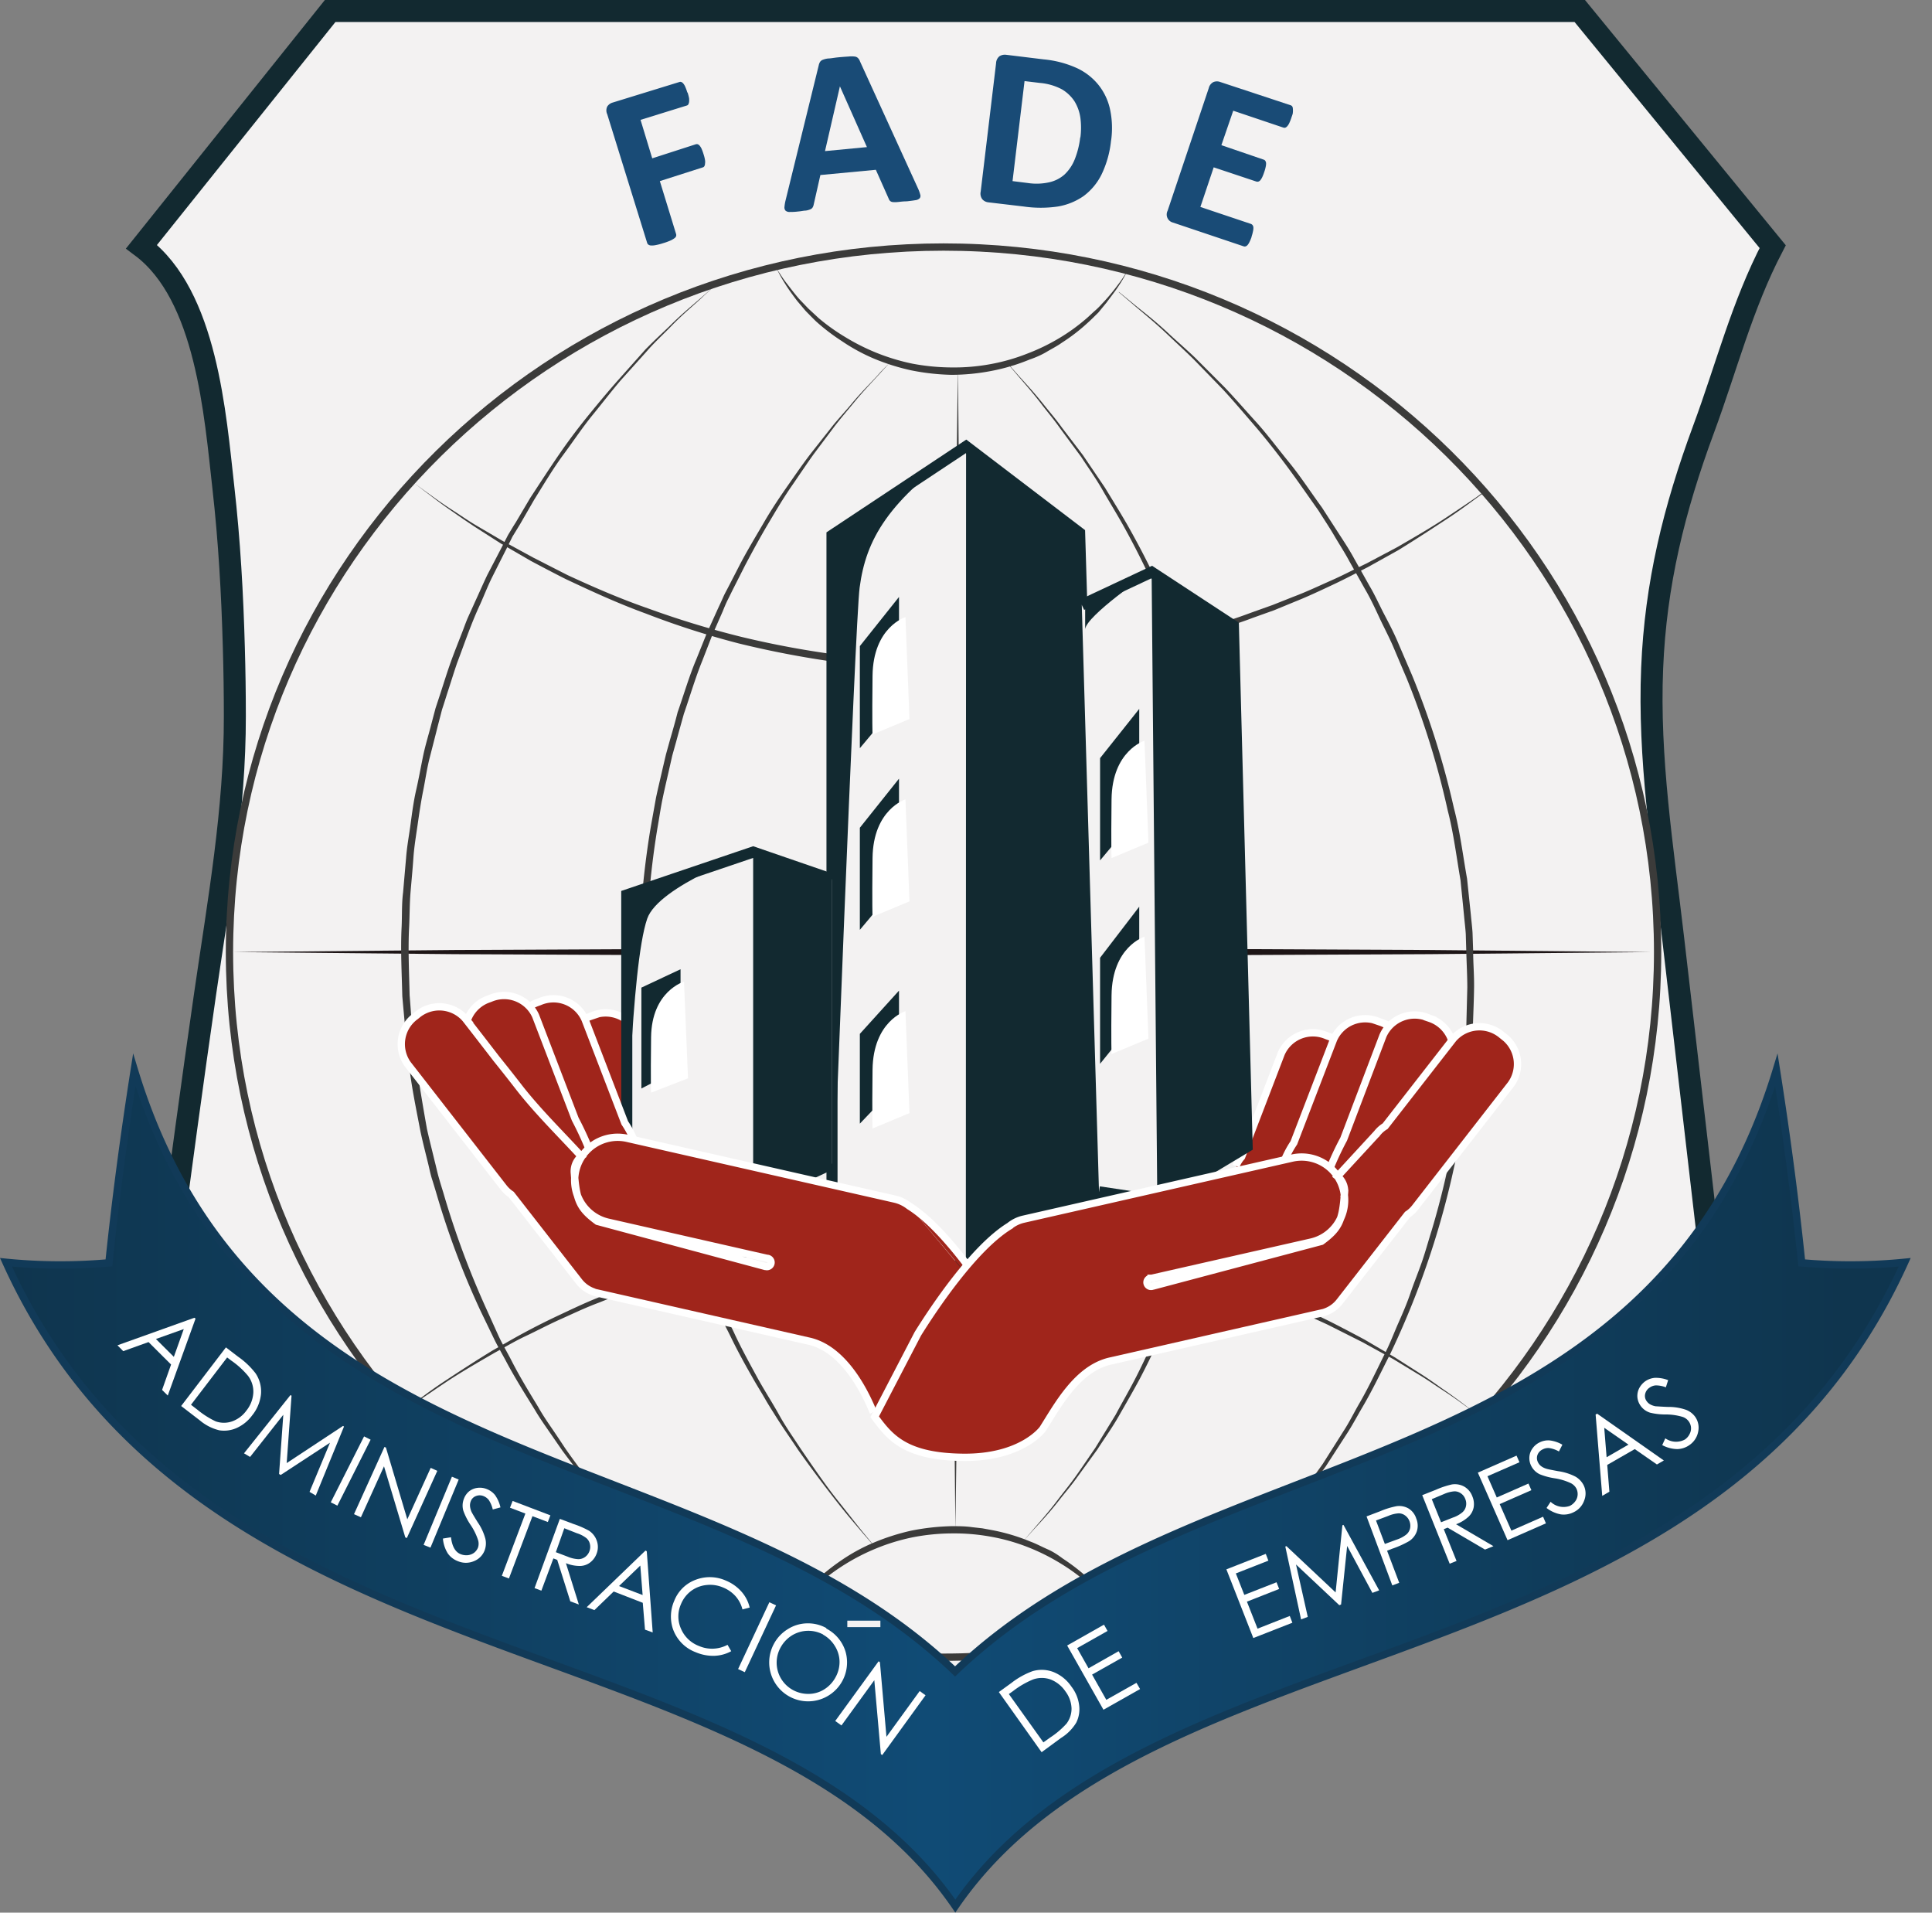 <svg id="Capa_1" data-name="Capa 1" xmlns="http://www.w3.org/2000/svg" xmlns:xlink="http://www.w3.org/1999/xlink" viewBox="0 0 251.16 248.6"><rect x="0" y="0" width="251.16" height="248.6" fill="#808080" stroke="none"/><defs><style>.cls-1,.cls-10,.cls-13,.cls-14,.cls-16,.cls-3,.cls-7{fill:none;}.cls-2{fill:#f3f2f2;}.cls-14,.cls-3{stroke:#122930;}.cls-10,.cls-13,.cls-14,.cls-16,.cls-3{stroke-miterlimit:10;}.cls-3{stroke-width:2.86px;}.cls-4{fill:#194b76;}.cls-5{fill:#3b3b3a;}.cls-6{fill:#1d1516;}.cls-7{stroke:#3b3b3a;}.cls-13,.cls-7{stroke-width:0.95px;}.cls-8{clip-path:url(#clip-path);}.cls-9{fill:url(#linear-gradient);}.cls-10{stroke:#113a58;stroke-width:0.96px;}.cls-11{fill:#fff;}.cls-12{fill:#a0251b;}.cls-13{stroke:#fff;}.cls-14{stroke-width:1.44px;}.cls-15{fill:#122930;}.cls-16{stroke:#f3f2f2;stroke-width:0.84px;}</style><clipPath id="clip-path" transform="translate(-1.22 -1.25)"><path class="cls-1" d="M125.49,218.5c-32.36-30.92-90.22-23.63-106.8-78.19-1.38,8.78-2.46,17.12-3.3,25.08A71.86,71.86,0,0,1,2,165.32c25.33,55.9,97.71,46.13,123.52,83.68,25.81-37.55,98.19-27.78,123.52-83.68a72,72,0,0,1-13.4.07c-.83-8-1.92-16.3-3.3-25.08-16.58,54.56-74.49,47.27-106.85,78.19"/></clipPath><linearGradient id="linear-gradient" x1="-170.98" y1="545.75" x2="-170" y2="545.75" gradientTransform="matrix(255.12, 0, 0, -255.12, 43621.18, 139426.55)" gradientUnits="userSpaceOnUse"><stop offset="0" stop-color="#0f354e"/><stop offset="0.48" stop-color="#104b75"/><stop offset="0.96" stop-color="#0f354e"/><stop offset="1" stop-color="#0f354e"/></linearGradient></defs><title>LOGO FADE COLOR</title><path class="cls-2" d="M22.38,170.83s6.27-48.67,9.13-63c0,0,3-63.37-11.89-74.48L44.14,2.68H206.59l25.08,30.63s-21.34,43.77-15.79,65.54l8.72,74.7-100.27,69.5Z" transform="translate(-1.22 -1.25)"/><path class="cls-3" d="M22.38,170.83c-.37-.27.66-5.08.73-5.54,1.53-11.64,3.1-23.28,4.78-34.9,1.77-12.18,3.88-23.89,3.86-36.06q0-4.45-.13-8.91c-.19-6.93-.58-13.88-1.36-20.78-1.07-9.49-2.18-25-10.64-31.33L44.14,2.68H206.59l25.08,30.63c-4,7.66-6,15.68-9,23.77-3.83,10.36-6.22,20.07-6.67,31-.49,11.68,1.35,23.31,2.7,34.88L223,160q.79,6.78,1.58,13.56l-100.27,69.5Z" transform="translate(-1.22 -1.25)"/><path class="cls-4" d="M90.61,13.28a6.67,6.67,0,0,1,.19.73,2.32,2.32,0,0,1,0,.5,1,1,0,0,1-.1.31.32.32,0,0,1-.21.15l-6,1.86,1.52,5L91.68,20a.53.53,0,0,1,.25,0,.69.69,0,0,1,.25.19,1.79,1.79,0,0,1,.26.43,6.61,6.61,0,0,1,.25.7,4.7,4.7,0,0,1,.18.72,1.48,1.48,0,0,1,0,.5.64.64,0,0,1-.09.32.32.32,0,0,1-.21.15L87,24.79l2.11,6.87a.51.51,0,0,1,0,.3.63.63,0,0,1-.25.28,2.6,2.6,0,0,1-.54.3,8,8,0,0,1-.9.32,7,7,0,0,1-.92.24,2.44,2.44,0,0,1-.61.06.67.67,0,0,1-.36-.1.43.43,0,0,1-.18-.24L80.16,16.1a1.17,1.17,0,0,1,0-1,1.24,1.24,0,0,1,.71-.52l8.67-2.67a.36.36,0,0,1,.25,0,.65.65,0,0,1,.26.2,1.59,1.59,0,0,1,.26.44,5.71,5.71,0,0,1,.26.72" transform="translate(-1.22 -1.25)"/><path class="cls-4" d="M120.55,25.72a4.8,4.8,0,0,1,.3.82.51.51,0,0,1-.07.48.94.94,0,0,1-.56.25q-.42.07-1.14.15c-.5,0-.9.07-1.18.09a3.11,3.11,0,0,1-.66,0,.64.64,0,0,1-.33-.16,1,1,0,0,1-.17-.3l-1.66-3.73-7.21.68L107,27.84a1.17,1.17,0,0,1-.13.36.61.61,0,0,1-.29.25,2.33,2.33,0,0,1-.6.17c-.26,0-.6.09-1,.12a7.84,7.84,0,0,1-1.08.06.8.8,0,0,1-.55-.16.61.61,0,0,1-.15-.48,5.44,5.44,0,0,1,.14-.85l4.32-17.59a1.33,1.33,0,0,1,.17-.43.74.74,0,0,1,.36-.27,2.73,2.73,0,0,1,.71-.17c.3,0,.71-.09,1.21-.14s1.05-.09,1.4-.11a3.38,3.38,0,0,1,.82,0,.7.7,0,0,1,.43.2,1.17,1.17,0,0,1,.26.43ZM110.41,12.47h0l-1.94,8.42,5.45-.52Z" transform="translate(-1.22 -1.25)"/><path class="cls-4" d="M145.66,19.48a13.2,13.2,0,0,1-1.23,4.43,7.8,7.8,0,0,1-2.34,2.82,8.22,8.22,0,0,1-3.34,1.36,15.36,15.36,0,0,1-4.46,0l-4.57-.54a1.22,1.22,0,0,1-.79-.39,1.2,1.2,0,0,1-.22-1l2-16.69a1.22,1.22,0,0,1,.44-.91,1.31,1.31,0,0,1,.86-.19l4.91.6a13.45,13.45,0,0,1,4.27,1.12A7.83,7.83,0,0,1,144,12.26a7.68,7.68,0,0,1,1.51,3.13,11.65,11.65,0,0,1,.16,4.09m-4-.35a10,10,0,0,0,0-2.57,5.64,5.64,0,0,0-.77-2.15,5,5,0,0,0-1.65-1.56,7.49,7.49,0,0,0-2.84-.82l-2-.24-1.56,13,2,.25a7.61,7.61,0,0,0,2.74-.09,4.48,4.48,0,0,0,2-1,5.52,5.52,0,0,0,1.35-2,11.17,11.17,0,0,0,.71-2.86" transform="translate(-1.22 -1.25)"/><path class="cls-4" d="M163.94,32a5.14,5.14,0,0,1-.27.67,1.83,1.83,0,0,1-.25.41.62.62,0,0,1-.26.19.39.39,0,0,1-.26,0l-9.19-3.09a1.08,1.08,0,0,1-.7-1.54l5.35-15.94a1.18,1.18,0,0,1,.62-.79,1.21,1.21,0,0,1,.88,0L169,14.93a.41.41,0,0,1,.21.15.6.6,0,0,1,.08.3,2.24,2.24,0,0,1,0,.49c0,.19-.11.43-.2.71a6.07,6.07,0,0,1-.26.66,1.62,1.62,0,0,1-.26.41.66.66,0,0,1-.25.19.43.43,0,0,1-.25,0l-6.53-2.2L160,20.12,165.5,22a.37.37,0,0,1,.21.16.59.59,0,0,1,.1.3,1.74,1.74,0,0,1-.05.47,4.24,4.24,0,0,1-.19.68,5.59,5.59,0,0,1-.26.67,2,2,0,0,1-.25.4.53.53,0,0,1-.25.17.46.46,0,0,1-.26,0L159,23l-1.73,5.15,6.59,2.21a.53.53,0,0,1,.2.16.57.57,0,0,1,.1.31,1.77,1.77,0,0,1-.05.48,5.06,5.06,0,0,1-.19.7" transform="translate(-1.22 -1.25)"/><path class="cls-5" d="M194.5,65l-1.35,1c-.89.64-2.17,1.62-3.88,2.74s-3.79,2.49-6.24,4l-4,2.23c-1.43.73-2.91,1.52-4.51,2.27s-3.24,1.53-5,2.23l-2.67,1.1-2.8,1c-1.88.73-3.88,1.29-5.89,2s-4.11,1.19-6.26,1.65a114.84,114.84,0,0,1-13.36,2.33,118,118,0,0,1-14,.77,127,127,0,0,1-14-.93,125.29,125.29,0,0,1-13.33-2.52A108.76,108.76,0,0,1,85.18,81c-3.79-1.38-7.26-3-10.43-4.49-1.57-.79-3.06-1.58-4.48-2.33L66.34,71.9,63,69.76c-1-.66-2-1.34-2.8-1.91-1.7-1.15-2.95-2.15-3.84-2.81L55,64l1.37,1c.9.63,2.17,1.61,3.9,2.7.86.56,1.79,1.21,2.85,1.84l3.41,2,4,2.18L75,76c3.18,1.47,6.65,3,10.44,4.32A119.68,119.68,0,0,0,97.48,84a121.66,121.66,0,0,0,13.24,2.44,127.21,127.21,0,0,0,13.88.87,118.42,118.42,0,0,0,13.87-.7,113.32,113.32,0,0,0,13.27-2.26c2.14-.44,4.19-1.08,6.23-1.59s4-1.17,5.88-1.87l2.8-1,2.67-1.06c1.77-.66,3.41-1.45,5-2.15s3.08-1.5,4.52-2.18l4-2.12c2.46-1.42,4.61-2.68,6.31-3.81s3-2,3.94-2.65l1.38-1" transform="translate(-1.22 -1.25)"/><path class="cls-6" d="M31.51,125l28.8-.27,29.53-.14,33.85-.07,33.85.07,29.53.14,28.81.27-28.81.27-29.53.14-33.85.07-33.85-.07-29.53-.14L31.51,125" transform="translate(-1.22 -1.25)"/><path class="cls-7" d="M216.71,125c0,50.61-41.56,91.65-92.83,91.65s-92.83-41-92.83-91.65,41.56-91.64,92.83-91.64S216.71,74.34,216.71,125Z" transform="translate(-1.22 -1.25)"/><path class="cls-5" d="M53.8,184.52l1.36-1c.89-.64,2.17-1.64,3.89-2.77s3.81-2.51,6.26-4c1.25-.7,2.57-1.48,4-2.25s2.93-1.53,4.53-2.28,3.26-1.55,5-2.25l2.69-1.11,2.81-1c1.89-.74,3.9-1.3,5.92-2s4.13-1.2,6.3-1.66A111.57,111.57,0,0,1,110,161.84a119,119,0,0,1,14.06-.77,125.86,125.86,0,0,1,14,1,126.6,126.6,0,0,1,13.4,2.55,109,109,0,0,1,12.15,3.83c3.81,1.4,7.29,3,10.47,4.55,1.58.8,3.08,1.59,4.5,2.35l3.94,2.31,3.39,2.16c1.05.67,2,1.35,2.81,1.93,1.71,1.16,3,2.18,3.85,2.83l1.34,1s-.47-.35-1.37-1-2.18-1.62-3.91-2.73c-.86-.56-1.79-1.22-2.85-1.86l-3.43-2.08-4-2.2-4.51-2.27c-3.19-1.48-6.67-3-10.48-4.37a119.82,119.82,0,0,0-12.11-3.68A125.41,125.41,0,0,0,138,162.91a126,126,0,0,0-14-.88,115.28,115.28,0,0,0-13.94.7A112.1,112.1,0,0,0,96.76,165c-2.16.44-4.22,1.09-6.27,1.6s-4,1.18-5.91,1.89l-2.81,1-2.68,1.07c-1.78.66-3.43,1.46-5,2.16s-3.1,1.52-4.55,2.2-2.76,1.48-4,2.15c-2.48,1.43-4.63,2.69-6.34,3.83s-3,2.05-4,2.67l-1.38,1" transform="translate(-1.22 -1.25)"/><path class="cls-5" d="M89.88,207.27l-1.55-1.5c-1-1-2.53-2.35-4.29-4.29s-3.91-4.29-6.23-7.1c-1.1-1.45-2.32-3-3.52-4.63l-1.79-2.59c-.61-.88-1.24-1.79-1.8-2.75-1.19-1.92-2.44-3.9-3.57-6-.56-1.07-1.2-2.13-1.74-3.26l-1.66-3.43A106.37,106.37,0,0,1,58,156.53c-.2-.67-.4-1.35-.61-2s-.35-1.38-.52-2.07c-.34-1.39-.7-2.78-1-4.19-.54-2.85-1.15-5.72-1.48-8.66s-.61-5.9-.87-8.87c-.07-3-.24-6-.09-9,.07-1.5,0-3,.19-4.49l.39-4.48c.11-1.5.4-3,.59-4.44s.4-3,.72-4.39.59-2.89.88-4.32.73-2.83,1.09-4.23c.18-.7.37-1.4.55-2.09l.66-2c.44-1.36.86-2.72,1.32-4s1-2.62,1.5-3.91c.25-.64.47-1.29.75-1.92s.57-1.24.84-1.86c.57-1.23,1.1-2.46,1.67-3.65l1.81-3.47.88-1.71c.33-.54.65-1.09,1-1.63l1.88-3.18c1.31-2,2.61-4,3.88-5.84s2.59-3.56,3.89-5.15,2.54-3.07,3.75-4.43L85.1,46.7c1.1-1.13,2.17-2.11,3.1-3,1.85-1.85,3.48-3.12,4.51-4.06l1.63-1.41-1.6,1.44c-1,1-2.62,2.26-4.43,4.15-.91.93-2,1.93-3,3.08l-3.4,3.79c-1.18,1.38-2.36,2.92-3.65,4.5s-2.48,3.37-3.81,5.17-2.52,3.81-3.79,5.85l-1.84,3.19L67.84,71,67,72.7c-.58,1.14-1.16,2.3-1.75,3.47s-1.07,2.42-1.62,3.65c-1.14,2.43-2,5-3,7.64-.45,1.32-.86,2.67-1.3,4-.21.67-.42,1.35-.64,2l-.54,2.08c-.35,1.4-.71,2.8-1.07,4.2s-.56,2.86-.85,4.3-.5,2.89-.71,4.35-.46,2.92-.56,4.4-.25,3-.37,4.43-.11,3-.18,4.47c-.16,3,0,5.94.06,8.92.25,3,.38,5.91.83,8.81s.92,5.76,1.43,8.59c.31,1.4.67,2.78,1,4.17.18.68.32,1.37.51,2.05s.4,1.35.6,2a113,113,0,0,0,5.58,15.09L66,174.82c.52,1.13,1.15,2.18,1.7,3.25,1.1,2.16,2.32,4.14,3.48,6.05.56,1,1.16,1.88,1.77,2.77s1.18,1.75,1.74,2.6c1.16,1.68,2.35,3.21,3.42,4.68,2.26,2.85,4.28,5.3,6.08,7.2s3.22,3.38,4.2,4.37l1.52,1.53" transform="translate(-1.22 -1.25)"/><path class="cls-5" d="M114.67,202l-1.25-1.44c-.8-.95-2-2.31-3.44-4.15s-3.14-4.07-5-6.7c-.89-1.35-1.89-2.75-2.86-4.29-.48-.77-1-1.57-1.46-2.38s-1-1.65-1.49-2.52c-1-1.74-2-3.54-2.94-5.48-.48-1-1-1.92-1.46-2.94s-.92-2-1.39-3.08-.9-2.11-1.34-3.2-.91-2.18-1.3-3.31c-.8-2.27-1.62-4.58-2.28-7s-1.28-4.87-1.9-7.36-1-5.07-1.33-7.68-.57-5.23-.8-7.87c-.07-2.64-.23-5.34-.11-8a110.77,110.77,0,0,1,1.49-15.81l.69-3.85c.27-1.27.58-2.53.86-3.78.15-.63.29-1.25.44-1.87l.51-1.84c.35-1.21.7-2.42,1-3.62.83-2.36,1.51-4.72,2.45-6.93l1.33-3.31,1.43-3.16c.24-.52.47-1,.71-1.55s.51-1,.76-1.5l1.5-2.91c1-1.89,2.09-3.68,3.09-5.4s2.08-3.31,3.12-4.8,2-2.88,3-4.17l2.81-3.56c.89-1.08,1.76-2,2.51-2.92,1.5-1.78,2.82-3,3.66-4L117,48.27l-1.29,1.41c-.82.93-2.11,2.22-3.56,4-.74.9-1.58,1.87-2.45,3L107,60.28c-.94,1.31-1.89,2.74-2.92,4.23s-2,3.14-3,4.82-2,3.52-3,5.41L96.6,77.66c-.25.49-.49,1-.74,1.49s-.46,1-.68,1.55l-1.39,3.16-1.28,3.3c-.9,2.21-1.58,4.55-2.39,6.89-.33,1.19-.67,2.39-1,3.61l-.51,1.82-.42,1.86c-.28,1.24-.58,2.49-.84,3.75s-.44,2.55-.67,3.83a108.66,108.66,0,0,0-1.42,15.68c-.13,2.66,0,5.27.08,7.91.22,2.62.36,5.24.76,7.81s.84,5.1,1.29,7.61c.6,2.47,1.11,4.95,1.85,7.31A115.35,115.35,0,0,0,94,168.7l1.34,3.08c.45,1,1,2,1.42,2.94.91,1.93,1.91,3.74,2.86,5.49s2,3.34,2.87,4.92,1.89,3,2.76,4.34c1.81,2.66,3.43,5,4.86,6.79s2.56,3.26,3.35,4.22l1.21,1.47" transform="translate(-1.22 -1.25)"/><path class="cls-5" d="M146.67,39.19l1.74,1.42c1.12.94,2.86,2.22,4.85,4.1,1,.93,2.16,1.92,3.35,3.06l3.78,3.79c1.32,1.38,2.65,2.92,4.09,4.5s2.78,3.4,4.27,5.22,2.83,3.88,4.32,5.93l2.1,3.25c.71,1.1,1.45,2.2,2.09,3.39l2,3.56c.71,1.19,1.27,2.47,1.93,3.73s1.32,2.52,1.87,3.86l1.72,4a107.93,107.93,0,0,1,5.45,17.29c.79,3,1.16,6.1,1.71,9.18.16,1.55.33,3.12.49,4.68.07.78.17,1.56.22,2.34l.08,2.36c0,1.57.14,3.13.12,4.72s-.09,3.12-.14,4.68a23,23,0,0,1-.14,2.34l-.19,2.33-.2,2.33c-.08.77-.21,1.54-.31,2.3A110.8,110.8,0,0,1,182,177.13c-1.22,2.4-2.34,4.78-3.65,7-.64,1.09-1.23,2.2-1.88,3.23l-1.94,3-.95,1.47-1,1.39-1.93,2.67c-1.26,1.73-2.6,3.27-3.78,4.77-2.48,2.9-4.71,5.37-6.68,7.28s-3.53,3.38-4.61,4.38l-1.66,1.51,1.63-1.54c1.06-1,2.67-2.45,4.52-4.46s4.11-4.46,6.54-7.39c1.15-1.52,2.45-3.07,3.67-4.82.62-.87,1.24-1.77,1.89-2.69l1-1.39.93-1.47,1.9-3c.64-1,1.21-2.14,1.83-3.23,1.28-2.18,2.38-4.55,3.57-6.95.6-1.2,1.07-2.47,1.63-3.73s1.11-2.54,1.56-3.87,1-2.65,1.47-4,.85-2.76,1.29-4.15a108,108,0,0,0,3.7-17.61c.1-.76.22-1.52.3-2.29l.19-2.3.18-2.3c.07-.77.13-1.55.13-2.33l.12-4.68c0-1.53-.09-3.1-.13-4.65l-.07-2.34c-.05-.77-.15-1.55-.22-2.32-.15-1.55-.31-3.1-.46-4.64-.53-3.06-.9-6.13-1.67-9.1a106.73,106.73,0,0,0-5.34-17.18c-.58-1.35-1.14-2.68-1.7-4s-1.24-2.58-1.83-3.85-1.18-2.54-1.88-3.73l-2-3.56c-.63-1.19-1.36-2.29-2-3.39s-1.38-2.19-2.05-3.26c-1.46-2.06-2.84-4.07-4.24-5.94s-2.8-3.64-4.2-5.26-2.7-3.16-4-4.56L156.44,48c-1.17-1.16-2.3-2.18-3.28-3.12-2-1.91-3.68-3.22-4.78-4.19l-1.71-1.45" transform="translate(-1.22 -1.25)"/><path class="cls-5" d="M132.18,48.44l1.25,1.4c.81.92,2.06,2.22,3.48,4,.71.9,1.55,1.85,2.37,3L142,60.41l2.86,4.22c.93,1.53,1.93,3.13,2.91,4.83a113,113,0,0,1,5.64,11.39c.94,2.05,1.71,4.24,2.56,6.45.41,1.11.75,2.26,1.13,3.41s.75,2.31,1,3.5.64,2.39,1,3.6.54,2.45.82,3.69.5,2.49.71,3.76.47,2.52.62,3.81a122.75,122.75,0,0,1,1.1,15.64,155.92,155.92,0,0,1-.91,15.63c-.13,1.29-.35,2.55-.52,3.83s-.35,2.53-.6,3.77-.46,2.48-.68,3.71-.56,2.43-.83,3.63-.59,2.38-.91,3.54-.62,2.33-1,3.46c-.76,2.25-1.43,4.47-2.28,6.56a108.52,108.52,0,0,1-5.21,11.59c-.93,1.73-1.88,3.36-2.77,4.92s-1.89,2.93-2.75,4.28l-2.63,3.62c-.8,1.13-1.64,2.08-2.35,3-1.41,1.81-2.67,3.1-3.48,4l-1.26,1.4,1.23-1.43c.78-.93,2-2.25,3.38-4.09.69-.91,1.5-1.89,2.29-3s1.62-2.36,2.53-3.67l2.65-4.32c.84-1.58,1.79-3.2,2.68-4.94a103.11,103.11,0,0,0,5-11.59c.83-2.08,1.47-4.3,2.19-6.54.35-1.12.62-2.28,1-3.44s.64-2.32.89-3.52.54-2.39.81-3.61.44-2.45.67-3.69.42-2.48.58-3.75.37-2.52.49-3.8a153.53,153.53,0,0,0,.85-15.55,122.76,122.76,0,0,0-1-15.5c-.14-1.28-.4-2.53-.6-3.79s-.4-2.5-.69-3.73-.53-2.45-.8-3.66-.63-2.39-.95-3.57-.66-2.35-1-3.49-.69-2.28-1.09-3.39c-.82-2.21-1.55-4.39-2.46-6.44a110.36,110.36,0,0,0-5.47-11.4c-.95-1.71-1.94-3.3-2.83-4.85s-1.88-2.92-2.75-4.26L139.09,57c-.79-1.13-1.61-2.1-2.31-3-1.37-1.82-2.59-3.15-3.38-4.09l-1.22-1.43" transform="translate(-1.22 -1.25)"/><path class="cls-5" d="M125.75,48.91s.08,9.45.22,23.62c0,7.09.06,15.36.09,24.22s0,18.31,0,27.75-.09,18.9-.13,27.76-.13,17.13-.19,24.22c-.19,14.17-.32,23.62-.32,23.62s-.09-9.45-.22-23.63c0-7.08-.06-15.35-.09-24.21s0-18.31,0-27.76.09-18.9.12-27.76.14-17.12.2-24.21c.19-14.17.32-23.62.32-23.62" transform="translate(-1.22 -1.25)"/><path class="cls-5" d="M102,213.92l.29-.56a16.22,16.22,0,0,1,.87-1.55c.4-.67.94-1.44,1.58-2.31.35-.41.71-.86,1.1-1.32s.86-.9,1.33-1.37a27.17,27.17,0,0,1,3.35-2.7,23.55,23.55,0,0,1,4.21-2.32,28.74,28.74,0,0,1,4.91-1.58,30,30,0,0,1,5.29-.59c.93,0,1.76,0,2.67.13l1.33.15,1.3.24a25.28,25.28,0,0,1,4.94,1.48c.78.29,1.51.69,2.23,1s1.4.77,2,1.22a26.57,26.57,0,0,1,3.39,2.64c.49.45.93.92,1.36,1.35l1.12,1.3c.65.86,1.21,1.62,1.61,2.27a15.64,15.64,0,0,1,.9,1.55l.3.55-.34-.52c-.23-.35-.54-.86-1-1.47s-1-1.34-1.73-2.15l-1.18-1.21c-.45-.4-.89-.85-1.39-1.27a25.88,25.88,0,0,0-3.4-2.45,26.81,26.81,0,0,0-4.19-2.08A25,25,0,0,0,130.1,201a26.46,26.46,0,0,0-5.13-.44,27.27,27.27,0,0,0-5.12.51,26.42,26.42,0,0,0-4.77,1.46,27.07,27.07,0,0,0-7.52,4.65l-1.36,1.29L105,209.73a27,27,0,0,0-1.69,2.17c-.46.61-.76,1.14-1,1.49l-.34.53" transform="translate(-1.22 -1.25)"/><path class="cls-5" d="M147.89,36.3l-.31.54a15.91,15.91,0,0,1-.9,1.52c-.41.65-1,1.39-1.62,2.23L144,41.88c-.43.42-.87.87-1.36,1.31a23.92,23.92,0,0,1-3.37,2.6c-.61.44-1.31.79-2,1.2s-1.44.73-2.22,1a25.57,25.57,0,0,1-4.88,1.46,27.65,27.65,0,0,1-5.25.52,29.7,29.7,0,0,1-5.23-.58,28.1,28.1,0,0,1-4.86-1.53,24.14,24.14,0,0,1-4.18-2.28A26.51,26.51,0,0,1,107.28,43c-.47-.46-.91-.91-1.33-1.34l-1.1-1.3c-.64-.85-1.19-1.6-1.58-2.25a16.87,16.87,0,0,1-.88-1.54l-.3-.55.34.53c.23.33.53.85,1,1.45s1,1.33,1.7,2.13l1.16,1.21,1.36,1.26A25.93,25.93,0,0,0,111,45a27.86,27.86,0,0,0,4.12,2.09,27.51,27.51,0,0,0,4.72,1.43,28.31,28.31,0,0,0,5.08.49,26,26,0,0,0,5.06-.43,25.36,25.36,0,0,0,4.74-1.35,26.25,26.25,0,0,0,4.15-2,24.38,24.38,0,0,0,3.38-2.41c.5-.41.93-.85,1.38-1.24s.81-.81,1.17-1.19a24.45,24.45,0,0,0,1.73-2.1c.47-.6.79-1.11,1-1.45s.35-.51.35-.51" transform="translate(-1.22 -1.25)"/><g class="cls-8"><rect class="cls-9" x="0.78" y="139.06" width="250.38" height="108.69"/></g><path class="cls-10" d="M235.44,165.39c-.83-8-1.91-16.3-3.29-25.08-16.57,54.56-74.43,47.27-106.77,78.19-32.33-30.92-90.13-23.63-106.7-78.19-1.38,8.78-2.47,17.12-3.3,25.08A71.75,71.75,0,0,1,2,165.32c25.3,55.9,97.62,46.13,123.41,83.68,25.79-37.55,98.11-27.78,123.42-83.68A71.85,71.85,0,0,1,235.44,165.39Z" transform="translate(-1.22 -1.25)"/><path class="cls-11" d="M26.64,172.64l-3.61,10-.74-.73,1.17-3.3-2.93-2.92-3.29,1.18-.75-.76,10-3.58ZM25.11,174l-3.62,1.29,2.33,2.32Z" transform="translate(-1.22 -1.25)"/><path class="cls-11" d="M24.77,184l5.82-7.62,1.58,1.21a10.25,10.25,0,0,1,2.28,2.17,4.21,4.21,0,0,1,.7,2.67A5.21,5.21,0,0,1,34,185.22a5.08,5.08,0,0,1-2,1.63,4,4,0,0,1-2.26.31,6.15,6.15,0,0,1-2.54-1.29Zm1.28-.16.88.68A11.05,11.05,0,0,0,29.27,186a3.21,3.21,0,0,0,2.12,0,3.91,3.91,0,0,0,1.86-1.4,4.08,4.08,0,0,0,.9-2.29,3.38,3.38,0,0,0-.67-2.21,10.75,10.75,0,0,0-2.19-2l-.54-.41Z" transform="translate(-1.22 -1.25)"/><polygon class="cls-11" points="31.72 188.9 37.76 181.33 37.9 181.41 37.27 190.17 44.59 185.34 44.72 185.42 41.05 194.39 40.24 193.91 42.9 187.52 36.5 191.71 36.28 191.59 36.83 183.89 32.51 189.37 31.72 188.9"/><polygon class="cls-11" points="47.33 186.7 48.18 187.13 43.86 195.7 43 195.27 47.33 186.7"/><polygon class="cls-11" points="46.02 196.81 49.98 188.07 50.17 188.15 52.95 197.48 55.99 190.79 56.85 191.18 52.89 199.91 52.69 199.83 49.92 190.59 46.92 197.21 46.02 196.81"/><polygon class="cls-11" points="58.75 191.94 59.63 192.31 55.96 201.16 55.07 200.8 58.75 191.94"/><path class="cls-11" d="M58.91,201.21l.94-.15c.14,1.19.56,1.93,1.26,2.2a2,2,0,0,0,.93.13,1.71,1.71,0,0,0,.82-.32,1.62,1.62,0,0,0,.5-.67,1.6,1.6,0,0,0,0-1,7.9,7.9,0,0,0-1-2,8.36,8.36,0,0,1-.9-1.77,2.4,2.4,0,0,1,.06-1.55,2.26,2.26,0,0,1,.7-1,2.16,2.16,0,0,1,1.08-.44,2.39,2.39,0,0,1,1.21.16,2.55,2.55,0,0,1,1.06.77,4.42,4.42,0,0,1,.71,1.61l-1,.27a3.81,3.81,0,0,0-.51-1.22,1.62,1.62,0,0,0-.69-.52,1.31,1.31,0,0,0-1,0,1.12,1.12,0,0,0-.66.67,1.45,1.45,0,0,0-.1.62,2.39,2.39,0,0,0,.2.76c.08.17.34.61.8,1.35a6.92,6.92,0,0,1,1,2.15,2.62,2.62,0,0,1-.1,1.51,2.44,2.44,0,0,1-1.4,1.4,2.66,2.66,0,0,1-2.07,0,2.81,2.81,0,0,1-1.31-1,4.3,4.3,0,0,1-.64-1.94" transform="translate(-1.22 -1.25)"/><polygon class="cls-11" points="66.3 195.97 66.64 195.09 71.55 196.96 71.22 197.83 69.22 197.07 66.16 205.17 65.24 204.82 68.3 196.73 66.3 195.97"/><path class="cls-11" d="M74,198.67l1.79.67a11.82,11.82,0,0,1,2,.87,2.55,2.55,0,0,1,1,1.27,2.38,2.38,0,0,1,0,1.68,2.55,2.55,0,0,1-.83,1.16,2.2,2.2,0,0,1-1.29.47,4.73,4.73,0,0,1-1.88-.36l1.68,5.37-1.11-.41L73.66,204l-.5-.19L71.6,208l-.89-.33Zm.58,1.22L73.48,203l1.55.59a4.07,4.07,0,0,0,1.39.32,1.51,1.51,0,0,0,.88-.3,1.6,1.6,0,0,0,.55-.75,1.58,1.58,0,0,0,.06-.91,1.41,1.41,0,0,0-.45-.77,3.93,3.93,0,0,0-1.26-.65Z" transform="translate(-1.22 -1.25)"/><path class="cls-11" d="M85.3,202.88l.77,10.55-1-.36-.29-3.49L81,208.11l-2.51,2.42-1-.38,7.64-7.36Zm-.84,1.86-2.77,2.66,3.07,1.17Z" transform="translate(-1.22 -1.25)"/><path class="cls-11" d="M98.67,210.2l-.93.24a4.12,4.12,0,0,0-.9-1.72,4.42,4.42,0,0,0-1.62-1.13,4.27,4.27,0,0,0-2.17-.32,4,4,0,0,0-2,.78,4.06,4.06,0,0,0-1.31,1.72,3.91,3.91,0,0,0,0,3.16,4.13,4.13,0,0,0,2.34,2.26,4.27,4.27,0,0,0,3.72-.15l.48.83a4.92,4.92,0,0,1-2.2.6,5.75,5.75,0,0,1-2.4-.46,5,5,0,0,1-3-3.09,5.11,5.11,0,0,1,.2-3.62,4.76,4.76,0,0,1,2.74-2.7,5.12,5.12,0,0,1,4,.11,5.48,5.48,0,0,1,2,1.43,4.73,4.73,0,0,1,1.06,2.06" transform="translate(-1.22 -1.25)"/><rect class="cls-11" x="94.83" y="213.55" width="9.59" height="0.96" transform="translate(-137.66 212.31) rotate(-64.92)"/><path class="cls-11" d="M108.64,212.93a5,5,0,0,1,2.5,3,5.06,5.06,0,1,1-9.32-1,5,5,0,0,1,1.82-1.93,4.83,4.83,0,0,1,2.49-.75,4.94,4.94,0,0,1,2.51.61m-.41.84a4.09,4.09,0,0,0-4.06.12,4.25,4.25,0,0,0-1.48,1.58,4.05,4.05,0,0,0,1.6,5.51,4.14,4.14,0,0,0,2.08.51,3.83,3.83,0,0,0,2-.59,4.2,4.2,0,0,0,1.47-1.57,4.08,4.08,0,0,0,.52-2.07,3.91,3.91,0,0,0-.61-2,4.14,4.14,0,0,0-1.53-1.47" transform="translate(-1.22 -1.25)"/><polygon class="cls-11" points="108.58 223.69 114.22 215.93 114.39 216.05 115.24 225.75 119.56 219.8 120.32 220.35 114.69 228.12 114.51 227.99 113.66 218.39 109.39 224.27 108.58 223.69"/><path class="cls-11" d="M136.63,229l-5.56-7.82L132.7,220a10.15,10.15,0,0,1,2.74-1.53,4.21,4.21,0,0,1,2.76.12,5.12,5.12,0,0,1,2.31,1.89,4.94,4.94,0,0,1,1,2.43,3.9,3.9,0,0,1-.38,2.25,6,6,0,0,1-2,2Zm.23-1.28.9-.64a10.77,10.77,0,0,0,2.11-1.8,3.23,3.23,0,0,0,.65-2,3.91,3.91,0,0,0-.79-2.18,4.15,4.15,0,0,0-1.92-1.55,3.39,3.39,0,0,0-2.31,0,11.18,11.18,0,0,0-2.58,1.5l-.55.39Z" transform="translate(-1.22 -1.25)"/><polygon class="cls-11" points="138.73 213.88 143.52 211.17 143.98 211.99 140.03 214.22 141.51 216.84 145.42 214.62 145.89 215.45 141.97 217.66 143.82 220.94 147.74 218.73 148.21 219.54 143.45 222.23 138.73 213.88"/><polygon class="cls-11" points="159.43 203.98 164.55 201.97 164.89 202.85 160.66 204.51 161.76 207.3 165.95 205.66 166.29 206.53 162.1 208.18 163.48 211.69 167.67 210.04 168.01 210.92 162.93 212.91 159.43 203.98"/><polygon class="cls-11" points="169.14 210.49 167.09 201.02 167.23 200.96 173.63 206.98 174.51 198.26 174.65 198.2 179.29 206.71 178.41 207.04 175.13 200.94 174.34 208.55 174.11 208.64 168.48 203.35 170.01 210.16 169.14 210.49"/><path class="cls-11" d="M178.87,198.35l1.79-.68a10.34,10.34,0,0,1,2.12-.65,2.43,2.43,0,0,1,1.55.3,2.35,2.35,0,0,1,1,1.3,2.4,2.4,0,0,1,.08,1.66,2.49,2.49,0,0,1-1,1.28,12.45,12.45,0,0,1-2.23,1l-.64.25,1.58,4.17-.9.34Zm1.23.53,1.15,3.05,1.53-.56a4,4,0,0,0,1.28-.68,1.47,1.47,0,0,0,.47-.79,1.65,1.65,0,0,0-.08-.93,1.6,1.6,0,0,0-.55-.73,1.41,1.41,0,0,0-.85-.29,4.08,4.08,0,0,0-1.37.34Z" transform="translate(-1.22 -1.25)"/><path class="cls-11" d="M186.11,195.59l1.77-.7a11.31,11.31,0,0,1,2.06-.69,2.5,2.5,0,0,1,1.6.26,2.4,2.4,0,0,1,1.08,1.27,2.54,2.54,0,0,1,.18,1.42,2.25,2.25,0,0,1-.65,1.22,4.88,4.88,0,0,1-1.64,1l4.86,2.85-1.1.44-4.86-2.85-.5.2,1.66,4.13-.89.36Zm1.24.52,1.21,3,1.54-.61a3.75,3.75,0,0,0,1.25-.7,1.43,1.43,0,0,0,.45-.8,1.56,1.56,0,0,0-.1-.93,1.5,1.5,0,0,0-.57-.72,1.44,1.44,0,0,0-.84-.26,4.17,4.17,0,0,0-1.37.36Z" transform="translate(-1.22 -1.25)"/><polygon class="cls-11" points="192.12 191.41 197.15 189.2 197.53 190.06 193.37 191.88 194.58 194.64 198.7 192.83 199.08 193.69 194.96 195.5 196.48 198.95 200.6 197.14 200.97 198 195.98 200.19 192.12 191.41"/><path class="cls-11" d="M202.28,197.24l.52-.79a2.44,2.44,0,0,0,2.48.54,1.9,1.9,0,0,0,.72-.6,1.54,1.54,0,0,0,.31-.82,1.61,1.61,0,0,0-.15-.82,1.67,1.67,0,0,0-.71-.71,7.67,7.67,0,0,0-2.16-.65,8.59,8.59,0,0,1-1.91-.52,2.41,2.41,0,0,1-1.11-1.1,2.22,2.22,0,0,1-.23-1.15,2.11,2.11,0,0,1,.4-1.1,2.37,2.37,0,0,1,.93-.79,2.52,2.52,0,0,1,1.29-.26,4.34,4.34,0,0,1,1.67.56l-.45.88a3.63,3.63,0,0,0-1.24-.44,1.48,1.48,0,0,0-.85.16,1.31,1.31,0,0,0-.7.73,1.19,1.19,0,0,0,.06.94,1.38,1.38,0,0,0,.38.49,2.13,2.13,0,0,0,.71.36c.16.06.68.16,1.53.32a7,7,0,0,1,2.26.71,2.73,2.73,0,0,1,1.05,1.09,2.43,2.43,0,0,1,.09,2,2.64,2.64,0,0,1-1.39,1.54,2.82,2.82,0,0,1-1.63.28,4.3,4.3,0,0,1-1.87-.83" transform="translate(-1.22 -1.25)"/><path class="cls-11" d="M208.85,185l8.67,6.08-.9.52-2.88-2-3.58,2.06.28,3.48-.93.54-.86-10.58Zm.92,1.83.31,3.83,2.84-1.64Z" transform="translate(-1.22 -1.25)"/><path class="cls-11" d="M217.32,189.06l.39-.86a2.43,2.43,0,0,0,2.54.16,1.8,1.8,0,0,0,.61-.7,1.57,1.57,0,0,0,.19-.86,1.53,1.53,0,0,0-.28-.78,1.6,1.6,0,0,0-.8-.6,7.56,7.56,0,0,0-2.23-.32,8.42,8.42,0,0,1-2-.23,2.37,2.37,0,0,1-1.25-.91,2.28,2.28,0,0,1-.41-1.11,2.22,2.22,0,0,1,.23-1.15,2.62,2.62,0,0,1,.8-.92,2.54,2.54,0,0,1,1.24-.44,4.38,4.38,0,0,1,1.73.3l-.3.93a3.72,3.72,0,0,0-1.3-.25,1.56,1.56,0,0,0-.81.29,1.32,1.32,0,0,0-.58.83,1.12,1.12,0,0,0,.19.92,1.39,1.39,0,0,0,.45.42,2.17,2.17,0,0,0,.76.26c.17,0,.69.05,1.56.08a6.89,6.89,0,0,1,2.34.37,2.63,2.63,0,0,1,1.2.91,2.46,2.46,0,0,1,.39,1.95,2.7,2.7,0,0,1-1.14,1.73,2.83,2.83,0,0,1-1.57.52,4.25,4.25,0,0,1-2-.54" transform="translate(-1.22 -1.25)"/><path class="cls-12" d="M90,150.23a4,4,0,0,0-.72-1.2L84.08,135.6a4.5,4.5,0,0,0-5.89-2.33l-.24.1A4.48,4.48,0,0,0,75.13,139l7.26,18.9a3.86,3.86,0,0,0,.73,1.2" transform="translate(-1.22 -1.25)"/><path class="cls-13" d="M90,150.23a4,4,0,0,0-.72-1.2L84.08,135.6a4.5,4.5,0,0,0-5.89-2.33l-.24.1A4.48,4.48,0,0,0,75.13,139l7.26,18.9a3.86,3.86,0,0,0,.73,1.2" transform="translate(-1.22 -1.25)"/><path class="cls-12" d="M161.9,152.81a3.94,3.94,0,0,1,.73-1.19l5.15-13.43a4.49,4.49,0,0,1,5.89-2.33l.24.09a4.48,4.48,0,0,1,2.82,5.68l-7.26,18.9a3.87,3.87,0,0,1-.72,1.19" transform="translate(-1.22 -1.25)"/><path class="cls-13" d="M161.9,152.81a3.94,3.94,0,0,1,.73-1.19l5.15-13.43a4.49,4.49,0,0,1,5.89-2.33l.24.09a4.48,4.48,0,0,1,2.82,5.68l-7.26,18.9a3.87,3.87,0,0,1-.72,1.19" transform="translate(-1.22 -1.25)"/><polygon class="cls-2" points="108.16 69.58 108.16 159.79 125.56 165.03 143.01 157.6 140.35 69.27 125.59 58.02 108.16 69.58"/><polygon class="cls-14" points="108.16 69.58 108.16 159.79 125.56 165.03 143.01 157.6 140.35 69.27 125.59 58.02 108.16 69.58"/><polyline class="cls-2" points="108.16 151.27 97.91 156.05 81.48 151.27 81.48 116.32 97.91 110.75 108.16 114.28"/><polyline class="cls-14" points="108.16 151.27 97.91 156.05 81.48 151.27 81.48 116.32 97.91 110.75 108.16 114.28"/><polygon class="cls-15" points="125.56 165.03 125.59 58.02 140.35 69.27 143.01 157.79 125.56 165.03"/><polyline class="cls-2" points="140.63 78.62 149.71 74.36 160.34 81.33 162.13 149.03 150.45 156.05 142.87 154.91"/><polyline class="cls-14" points="140.63 78.62 149.71 74.36 160.34 81.33 162.13 149.03 150.45 156.05 142.87 154.91"/><path class="cls-15" d="M109.38,161s3-79,3.59-83.36c.82-6.26,3.65-11.34,13.84-18.41L109.38,70.83Z" transform="translate(-1.22 -1.25)"/><polygon class="cls-15" points="97.91 110.75 97.91 156.05 108.16 151.27 108.16 114.28 97.91 110.75"/><path class="cls-15" d="M150.29,75.91s-7.75,5.31-8,7.1V79.46Z" transform="translate(-1.22 -1.25)"/><path class="cls-15" d="M82.69,152.52s.51-25.67,2.67-31.87c1.5-4.28,13.76-8.65,13.76-8.65l-16.43,5.57Z" transform="translate(-1.22 -1.25)"/><polygon class="cls-15" points="150.45 156.05 149.71 74.36 160.34 81.33 162.13 149.03 150.45 156.05"/><path class="cls-12" d="M83.63,149.41a12.63,12.63,0,0,0-1.19-2.21l-5.16-13.43a4.48,4.48,0,0,0-5.89-2.33l-.24.09a4.48,4.48,0,0,0-2.81,5.67l6.32,18.87c.18.45,1.36.88,1.66,1.23" transform="translate(-1.22 -1.25)"/><path class="cls-13" d="M83.63,149.41a12.63,12.63,0,0,0-1.19-2.21l-5.16-13.43a4.48,4.48,0,0,0-5.89-2.33l-.24.09a4.48,4.48,0,0,0-2.81,5.67l6.32,18.87c.18.45,1.36.88,1.66,1.23" transform="translate(-1.22 -1.25)"/><path class="cls-12" d="M77.89,150.82a42.51,42.51,0,0,0-1.89-4.1l-5.15-13.43A4.5,4.5,0,0,0,65,131l-.24.09a4.48,4.48,0,0,0-2.81,5.67l7.25,18.91a3.89,3.89,0,0,0,.73,1.19" transform="translate(-1.22 -1.25)"/><path class="cls-13" d="M77.89,150.82a42.51,42.51,0,0,0-1.89-4.1l-5.15-13.43A4.5,4.5,0,0,0,65,131l-.24.09a4.48,4.48,0,0,0-2.81,5.67l7.25,18.91a3.89,3.89,0,0,0,.73,1.19" transform="translate(-1.22 -1.25)"/><path class="cls-12" d="M131.62,172.51c-1.9-3.09-7.35-11.49-12.2-14.5" transform="translate(-1.22 -1.25)"/><path class="cls-12" d="M119.42,158a4.79,4.79,0,0,0-1.87-.9l-34.88-7.92a5.59,5.59,0,0,0-2.48,10.9l18.32,4.17,2.43.55H101a.54.54,0,1,1-.24,1.05h-.06v0L78.89,160c-2.27-1.67-2.74-2.68-3-6.21a2.49,2.49,0,0,1,.91-2.23L71.61,146a4.23,4.23,0,0,0-1-.93L61.72,133.7a4.49,4.49,0,0,0-6.32-.51l-.2.16a4.48,4.48,0,0,0-1,6.24l12.45,16a4.14,4.14,0,0,0,1,.93l8.85,11.35a4.07,4.07,0,0,0,1.83,1.3,1.15,1.15,0,0,0,.31.11l27.72,6.3c6,1.37,8.91,10.73,8.91,10.73l17-12.61s-.25-.44-.7-1.16" transform="translate(-1.22 -1.25)"/><path class="cls-13" d="M131.62,172.51c-1.9-3.09-7.35-11.49-12.2-14.5a4.79,4.79,0,0,0-1.87-.9l-34.88-7.92a5.59,5.59,0,0,0-2.48,10.9l18.32,4.17,2.43.55H101a.54.54,0,1,1-.24,1.05h-.06v0L78.89,160c-2.27-1.67-2.74-2.68-3-6.21a2.49,2.49,0,0,1,.91-2.23c-2.69-2.93-5.61-5.78-8.05-8.9q-1.47-1.9-3-3.8-2-2.6-4-5.17a4.49,4.49,0,0,0-6.32-.51l-.2.16a4.48,4.48,0,0,0-1,6.24l12.45,16a4.14,4.14,0,0,0,1,.93l8.85,11.35a4.07,4.07,0,0,0,1.83,1.3,1.15,1.15,0,0,0,.31.11l27.72,6.3c4.51,1,7.27,6.55,8.36,9.25" transform="translate(-1.22 -1.25)"/><path class="cls-12" d="M168.23,152a13,13,0,0,1,1.19-2.21l5.16-13.43a4.49,4.49,0,0,1,5.89-2.33l.24.09a4.5,4.5,0,0,1,2.82,5.68l-6.33,18.86c-.17.45-1.35.89-1.66,1.23" transform="translate(-1.22 -1.25)"/><path class="cls-13" d="M168.23,152a13,13,0,0,1,1.19-2.21l5.16-13.43a4.49,4.49,0,0,1,5.89-2.33l.24.09a4.5,4.5,0,0,1,2.82,5.68l-6.33,18.86c-.17.45-1.35.89-1.66,1.23" transform="translate(-1.22 -1.25)"/><path class="cls-12" d="M174,153.4a39.15,39.15,0,0,1,1.9-4.09L181,135.88a4.5,4.5,0,0,1,5.89-2.34l.24.09a4.51,4.51,0,0,1,2.82,5.68l-7.26,18.9a4,4,0,0,1-.72,1.2" transform="translate(-1.22 -1.25)"/><path class="cls-13" d="M174,153.4a39.15,39.15,0,0,1,1.9-4.09L181,135.88a4.5,4.5,0,0,1,5.89-2.34l.24.09a4.51,4.51,0,0,1,2.82,5.68l-7.26,18.9a4,4,0,0,1-.72,1.2" transform="translate(-1.22 -1.25)"/><path class="cls-12" d="M120.54,174.61c2.12-3.4,7.29-11.15,11.91-14a4.49,4.49,0,0,1,1.86-.9l34.88-7.93a5.59,5.59,0,0,1,2.48,10.91l-18.32,4.16-2.42.55-.07,0a.53.53,0,1,0,.24,1h.06v0L173,162.6c2.27-1.67,2.75-2.68,3-6.21a2.48,2.48,0,0,0-.91-2.24c-.1-.11,7.38-8,8.06-8.91l3-3.84,4-5.12a4.5,4.5,0,0,1,6.32-.51l.2.16a4.49,4.49,0,0,1,1,6.25l-12.45,16a4,4,0,0,1-1,.93l-8.85,11.35a4.06,4.06,0,0,1-1.82,1.31,1.7,1.7,0,0,1-.32.1l-27.71,6.3c-4.28,1-7.21,5.55-8.82,8.39,0,0-2.6,3.88-10.22,3.81s-9.94-3.1-11.53-5Z" transform="translate(-1.22 -1.25)"/><path class="cls-13" d="M120.54,174.61c2.12-3.4,7.29-11.15,11.91-14a4.49,4.49,0,0,1,1.86-.9l34.88-7.93a5.59,5.59,0,0,1,2.48,10.91l-18.32,4.16-2.42.55-.07,0a.53.53,0,1,0,.24,1h.06v0L173,162.6c2.27-1.67,2.75-2.68,3-6.21a2.48,2.48,0,0,0-.91-2.24l5.15-5.59a3.86,3.86,0,0,1,1.05-.93l8.84-11.35a4.5,4.5,0,0,1,6.32-.51l.2.16a4.49,4.49,0,0,1,1,6.25l-12.45,16a4,4,0,0,1-1,.93l-8.85,11.35a4.06,4.06,0,0,1-1.82,1.31,1.7,1.7,0,0,1-.32.1l-27.71,6.3c-4.28,1-6.83,5.84-8.73,8.82,0,0-2.69,3.75-10.31,3.68s-9.58-2.63-11.53-5.27Z" transform="translate(-1.22 -1.25)"/><polygon class="cls-15" points="111.78 107.59 116.87 101.21 116.87 114.8 111.78 120.86 111.78 107.59"/><polygon class="cls-15" points="111.78 83.98 116.87 77.59 116.87 91.18 111.78 97.25 111.78 83.98"/><polygon class="cls-15" points="143.01 98.54 148.1 92.14 148.1 105.75 143.01 111.83 143.01 98.54"/><polygon class="cls-15" points="143.01 124.49 148.1 117.85 148.1 131.97 143.01 138.27 143.01 124.49"/><polygon class="cls-15" points="111.78 134.38 116.87 128.76 116.87 140.72 111.78 146.05 111.78 134.38"/><polygon class="cls-15" points="83.38 128.37 88.47 125.98 88.47 138.85 83.38 141.48 83.38 128.37"/><path class="cls-11" d="M90.14,128.84s-4.21,1.23-4.28,7.23,0,7.2,0,7.2l4.8-1.86Z" transform="translate(-1.22 -1.25)"/><path class="cls-11" d="M118.93,81.46s-4.21,1.29-4.28,7.63,0,7.62,0,7.62l4.8-2Z" transform="translate(-1.22 -1.25)"/><path class="cls-11" d="M118.93,105.15s-4.21,1.3-4.28,7.64,0,7.62,0,7.62l4.8-2Z" transform="translate(-1.22 -1.25)"/><path class="cls-11" d="M118.93,132.68s-4.21,1.29-4.28,7.63,0,7.62,0,7.62l4.8-2Z" transform="translate(-1.22 -1.25)"/><path class="cls-11" d="M150,97.53s-4.21,1.29-4.28,7.63,0,7.62,0,7.62l4.8-2Z" transform="translate(-1.22 -1.25)"/><path class="cls-11" d="M150,123s-4.21,1.29-4.28,7.63,0,7.62,0,7.62l4.8-2Z" transform="translate(-1.22 -1.25)"/><line class="cls-16" x1="110.15" y1="211.07" x2="114.45" y2="211.07"/></svg>